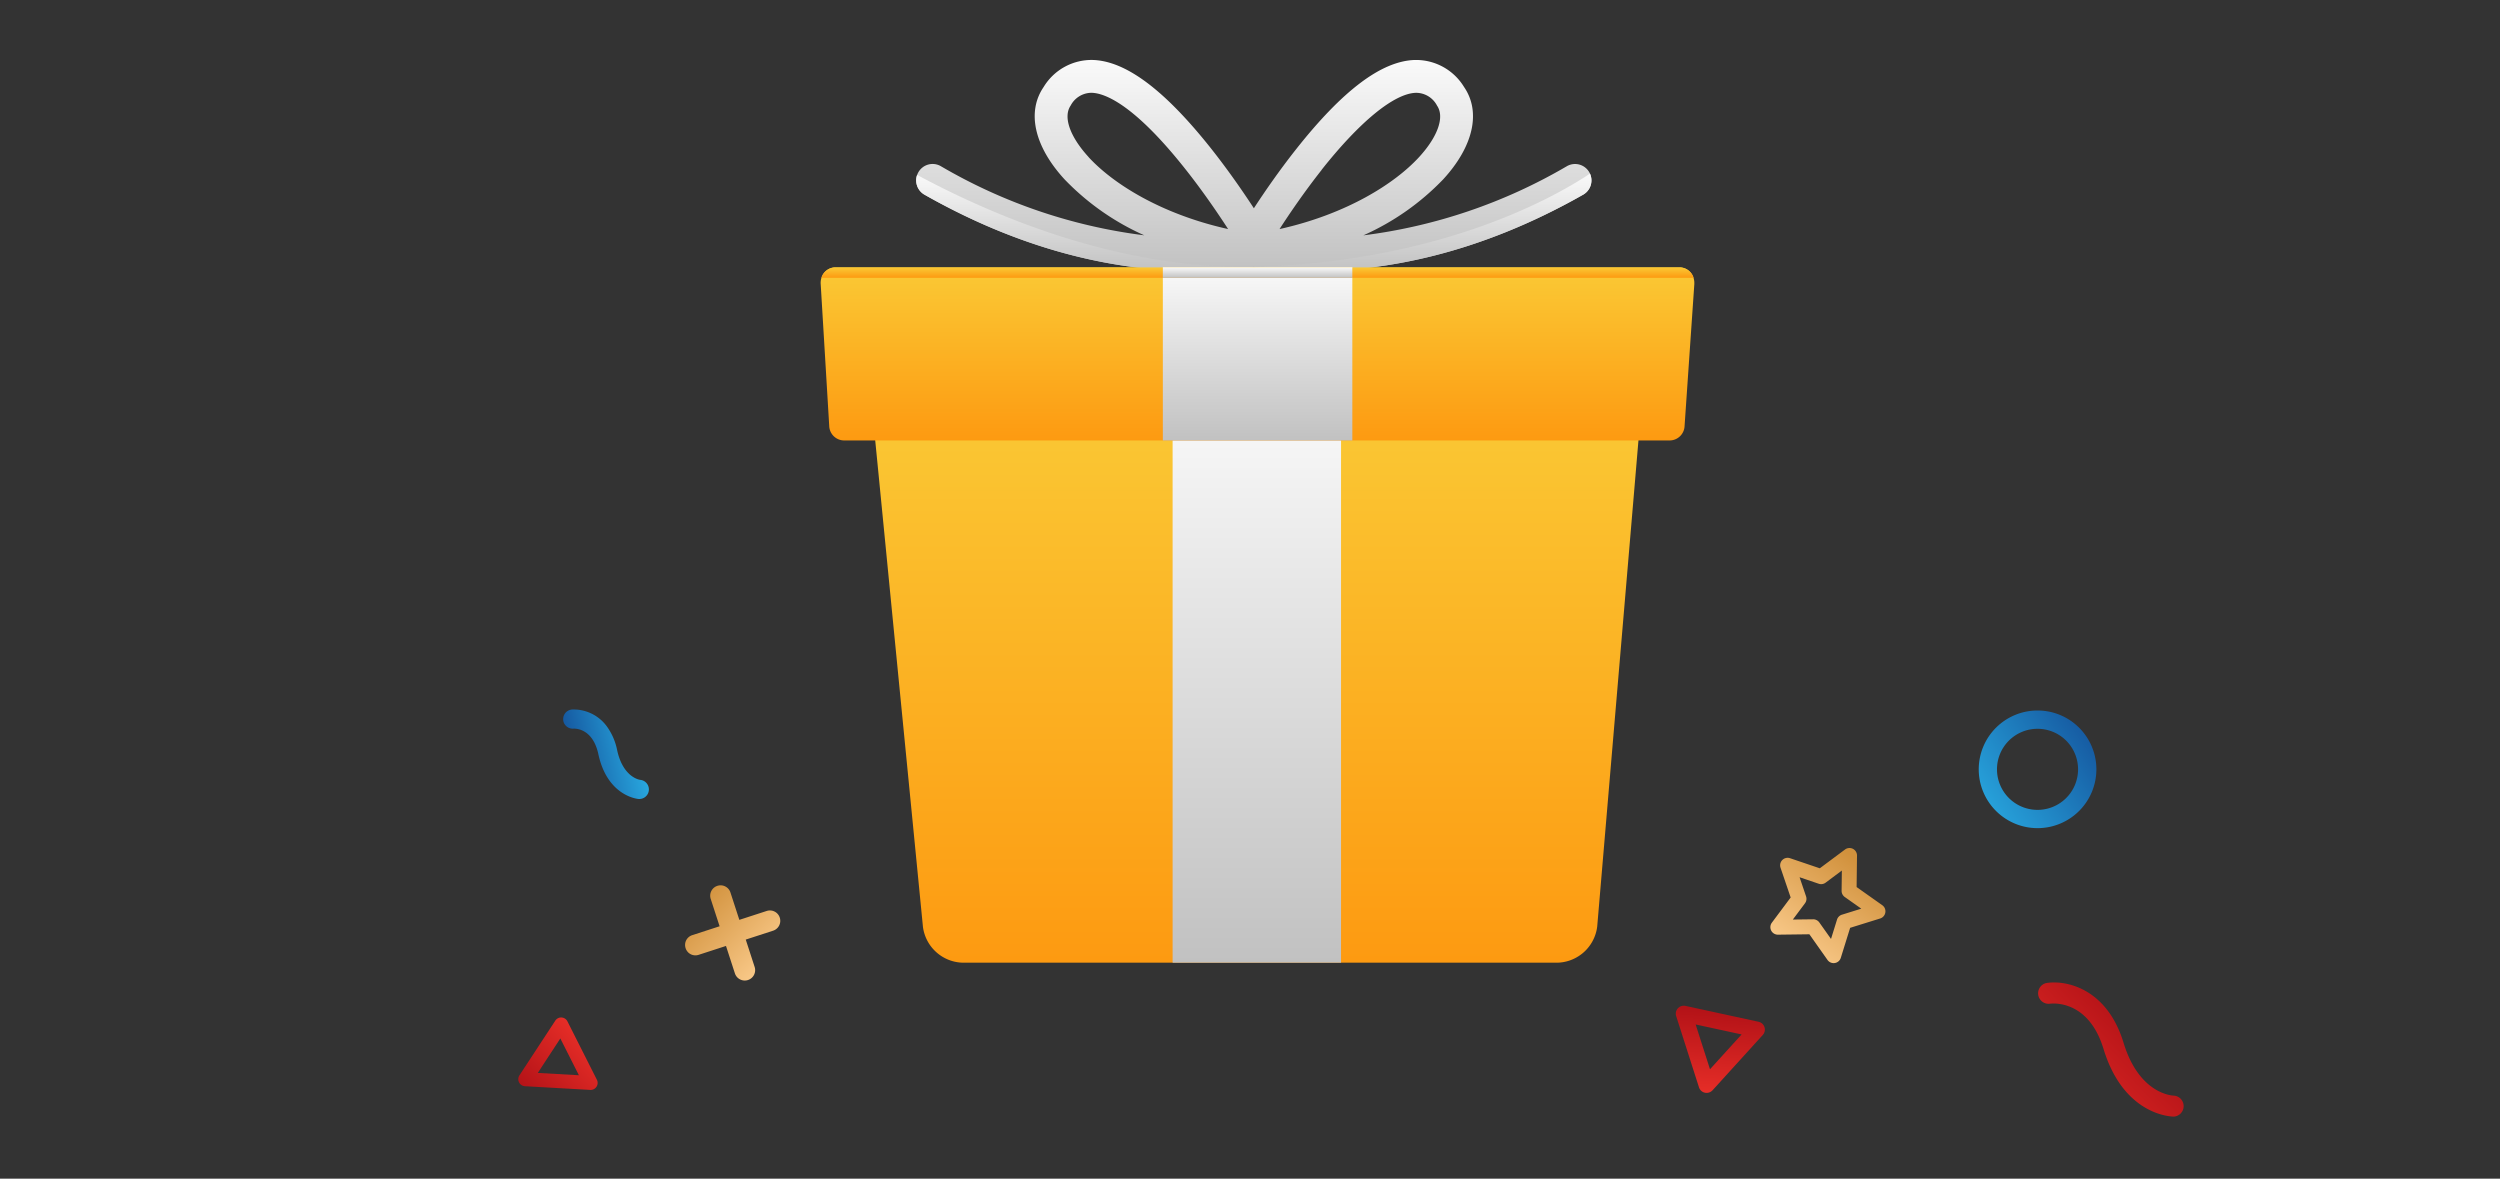 <svg xmlns="http://www.w3.org/2000/svg" xmlns:xlink="http://www.w3.org/1999/xlink" width="333" height="157" viewBox="0 0 333 157">
  <rect x="0" y="0" width="333" height="157" fill="#333333" stroke="none"/>
  <defs>
    <linearGradient id="linear-gradient" x1="0.5" y1="1" x2="0.5" gradientUnits="objectBoundingBox">
      <stop offset="0" stop-color="#fd9a11"/>
      <stop offset="1" stop-color="#fac935"/>
    </linearGradient>
    <linearGradient id="linear-gradient-2" x1="0.5" x2="0.5" y2="1" gradientUnits="objectBoundingBox">
      <stop offset="0" stop-color="#fafafa"/>
      <stop offset="1" stop-color="#c1c1c1"/>
    </linearGradient>
    <linearGradient id="linear-gradient-9" x1="0.785" y1="0.377" x2="0.068" y2="1" gradientUnits="objectBoundingBox">
      <stop offset="0" stop-color="#b31217"/>
      <stop offset="1" stop-color="#e52d27"/>
    </linearGradient>
    <linearGradient id="linear-gradient-10" x1="0.335" x2="0.88" y2="1" gradientUnits="objectBoundingBox">
      <stop offset="0" stop-color="#d1913c"/>
      <stop offset="1" stop-color="#ffd194"/>
    </linearGradient>
    <linearGradient id="linear-gradient-12" x1="1.039" y1="0.236" x2="0" y2="0.943" gradientUnits="objectBoundingBox">
      <stop offset="0" stop-color="#15569e"/>
      <stop offset="1" stop-color="#29abe2"/>
    </linearGradient>
    <linearGradient id="linear-gradient-14" x1="0.166" y1="0" x2="1" y2="1" xlink:href="#linear-gradient-12"/>
    <linearGradient id="linear-gradient-15" x1="0.005" y1="1" x2="0.699" y2="0.207" xlink:href="#linear-gradient-9"/>
  </defs>
  <g id="refer_friends" data-name="refer friends" transform="translate(-21 -171)">
    <rect id="back" width="333" height="157" transform="translate(21 171)" fill="none"/>
    <g id="giftbox" transform="translate(130.307 178.989)">
      <path id="Path_14615" data-name="Path 14615" d="M17.106,71.044a5.4,5.4,0,0,0-5.6,5.71v.053l.528,5.367,5.85,59.633a5.487,5.487,0,0,0,5.6,4.76h78.6a5.484,5.484,0,0,0,5.611-4.823l5.055-59.57.455-5.367.011-.117a5.4,5.4,0,0,0-5.61-5.646Z" transform="translate(-4.253 -26.326)" fill="url(#linear-gradient)"/>
      <rect id="Rectangle_17623" data-name="Rectangle 17623" width="22.435" height="75.721" transform="translate(46.885 44.52)" fill="url(#linear-gradient-2)"/>
      <path id="Path_14616" data-name="Path 14616" d="M1.944,43.89A1.956,1.956,0,0,0,.108,45.281a2.14,2.14,0,0,0-.1.809L1.145,65.008a2,2,0,0,0,1.94,1.936H113.138a2,2,0,0,0,1.94-1.916l1.3-18.918c0-.045,0-.09,0-.135v-.031a2.185,2.185,0,0,0-.106-.663,1.958,1.958,0,0,0-1.837-1.391Z" transform="translate(0 -16.264)" fill="url(#linear-gradient)"/>
      <path id="Path_14617" data-name="Path 14617" d="M43.195,12.937c-2.507-2.731-3.422-5.359-2.4-6.857a3.155,3.155,0,0,1,2.7-1.707h.131c1.7.06,5.581,1.467,12.5,10.223,2.316,2.929,4.317,5.875,5.645,7.925-8.963-1.993-15.359-6.068-18.587-9.586m31.04,1.7C79.3,8.217,83.868,4.476,86.766,4.375H86.9A3.153,3.153,0,0,1,89.6,6.08c1.03,1.5.113,4.127-2.393,6.857-3.227,3.518-9.623,7.592-18.586,9.586,1.319-2.038,3.309-4.968,5.617-7.889M86.843,0c-.078,0-.154,0-.23,0-4.429.154-9.6,4.054-15.81,11.92-2.28,2.889-4.237,5.738-5.6,7.831-1.365-2.093-3.323-4.942-5.6-7.831C53.387,4.059,48.215.159,43.787,0A7.454,7.454,0,0,0,37.2,3.6c-2.279,3.317-1.244,7.913,2.775,12.29a33.7,33.7,0,0,0,10.634,7.465,71.129,71.129,0,0,1-27.12-9.218,2.184,2.184,0,0,0-2.979.823,1.976,1.976,0,0,0-.157.346,2.185,2.185,0,0,0,.978,2.633c14.087,8,26.548,10.172,35.921,10.172a58.518,58.518,0,0,0,6.846-.4q.555-.066,1.1-.143.549.077,1.1.143a58.54,58.54,0,0,0,6.847.4c9.373,0,21.834-2.17,35.921-10.172a2.183,2.183,0,0,0,.908-2.8,1.876,1.876,0,0,0-.088-.174,2.184,2.184,0,0,0-2.979-.823A71.149,71.149,0,0,1,79.786,23.36,33.725,33.725,0,0,0,90.42,15.9c4.025-4.379,5.061-8.974,2.78-12.3A7.483,7.483,0,0,0,86.908,0Z" transform="translate(-7.494)" fill="url(#linear-gradient-2)"/>
      <path id="Path_14618" data-name="Path 14618" d="M66.3,36.431c-18.2.67-35.325-6.493-45.952-12.209a2.185,2.185,0,0,0,.978,2.633c14.087,8,26.548,10.172,35.921,10.172a58.518,58.518,0,0,0,6.846-.4q.555-.066,1.1-.143.549.077,1.1.143a58.538,58.538,0,0,0,6.847.4c9.373,0,21.834-2.17,35.921-10.172a2.183,2.183,0,0,0,.908-2.8c-4.794,3.181-19.537,11.492-43.676,12.38" transform="translate(-7.494 -8.912)" fill="url(#linear-gradient-2)"/>
      <rect id="Rectangle_17628" data-name="Rectangle 17628" width="25.241" height="23.054" transform="translate(45.583 27.626)" fill="url(#linear-gradient-2)"/>
      <path id="Path_14619" data-name="Path 14619" d="M116.343,45.281H.171A1.956,1.956,0,0,1,2.008,43.89h112.5a1.958,1.958,0,0,1,1.837,1.391" transform="translate(-0.064 -16.264)" fill="url(#linear-gradient)"/>
      <rect id="Rectangle_17630" data-name="Rectangle 17630" width="25.241" height="1.402" transform="translate(45.582 27.615)" fill="url(#linear-gradient-2)"/>
    </g>
    <g id="design">
      <path id="Path_14615-2" data-name="Path 14615" d="M2.185,0A6.337,6.337,0,0,0,1.161.08a1.4,1.4,0,0,0,.448,2.758c.208-.031,5.137-.685,7.175,6.011,2.715,8.918,9.1,9.021,9.367,9.021a1.4,1.4,0,0,0,0-2.794c-.046,0-4.577-.08-6.695-7.04C9.51,1.641,5.04.011,2.224,0Z" transform="translate(292.402 301.862)" fill="url(#linear-gradient-9)"/>
      <path id="Union_11" data-name="Union 11" d="M-5140.79,12547.8v-3.833h-3.83a1.378,1.378,0,0,1-.977-.4,1.38,1.38,0,0,1-.4-.977,1.379,1.379,0,0,1,.4-.979,1.377,1.377,0,0,1,.978-.4h3.83v-3.833a1.382,1.382,0,0,1,1.382-1.38,1.382,1.382,0,0,1,1.383,1.379v3.834h3.83a1.38,1.38,0,0,1,1.383,1.381,1.381,1.381,0,0,1-1.383,1.382h-3.83v3.833a1.383,1.383,0,0,1-1.383,1.383A1.383,1.383,0,0,1-5140.79,12547.8Z" transform="translate(1130.584 -13221.613) rotate(-18)" fill="url(#linear-gradient-10)"/>
      <path id="Path_14620" data-name="Path 14620" d="M5.488,3.189,9.059,8.336l-6.243.52ZM5.285,0H5.223a1.066,1.066,0,0,0-.875.608L.1,9.617a1.066,1.066,0,0,0,.964,1.52h.089l9.921-.826a1.065,1.065,0,0,0,.786-1.669L6.186.459A1.066,1.066,0,0,0,5.342,0Z" transform="translate(240.672 308.868) rotate(-43)" fill="url(#linear-gradient-9)"/>
      <path id="Path_14621" data-name="Path 14621" d="M2.432,7.836a5.4,5.4,0,1,1,5.4,5.4,5.4,5.4,0,0,1-5.4-5.4M7.835,0a7.835,7.835,0,1,0,7.836,7.836A7.835,7.835,0,0,0,7.835,0Z" transform="translate(284.567 265.639)" fill="url(#linear-gradient-12)"/>
      <path id="Path_14622" data-name="Path 14622" d="M8.217,4.074,10.6,2.819l-.455,2.658a1,1,0,0,0,.286.883l1.932,1.882L9.7,8.631a1,1,0,0,0-.75.545L7.752,11.6,6.558,9.175a1,1,0,0,0-.75-.545l-2.67-.389L5.071,6.36a1,1,0,0,0,.287-.883L4.9,2.819,7.289,4.074a1,1,0,0,0,.928,0M11.463.115,7.752,2.066,4.041.115a1,1,0,0,0-1.447,1.05L3.3,5.3.3,8.225a1,1,0,0,0,.553,1.7l4.149.6,1.856,3.759a1,1,0,0,0,1.788,0L10.5,10.528l4.15-.6a1,1,0,0,0,.553-1.7L12.2,5.3l.708-4.133A1,1,0,0,0,11.463.115" transform="matrix(0.454, 0.891, -0.891, 0.454, 266.622, 281.31)" fill="url(#linear-gradient-10)"/>
      <path id="Path_14623" data-name="Path 14623" d="M.177.629a1.271,1.271,0,0,0,.45,1.744c.222.139,2.128,1.448.764,4.683-2.213,5.242.818,7.848.947,7.957a1.278,1.278,0,0,0,2.1-.964v-.037a1.271,1.271,0,0,0-.46-.962c-.017-.015-1.689-1.54-.229-5a8.07,8.07,0,0,0,.689-3.111V4.888A5.493,5.493,0,0,0,1.933.176,1.287,1.287,0,0,0,.177.629" transform="translate(95.511 266.471) rotate(-35.025)" fill="url(#linear-gradient-14)"/>
      <path id="Path_14624" data-name="Path 14624" d="M4.8,2.792,7.93,7.3l-5.465.456ZM4.627,0H4.572a.933.933,0,0,0-.766.532L.089,8.418a.933.933,0,0,0,.844,1.33h.078L9.7,9.023a.933.933,0,0,0,.688-1.461L5.416.4A.933.933,0,0,0,4.677,0Z" transform="translate(91.271 305.891) rotate(8)" fill="url(#linear-gradient-15)"/>
    </g>
  </g>
</svg>

